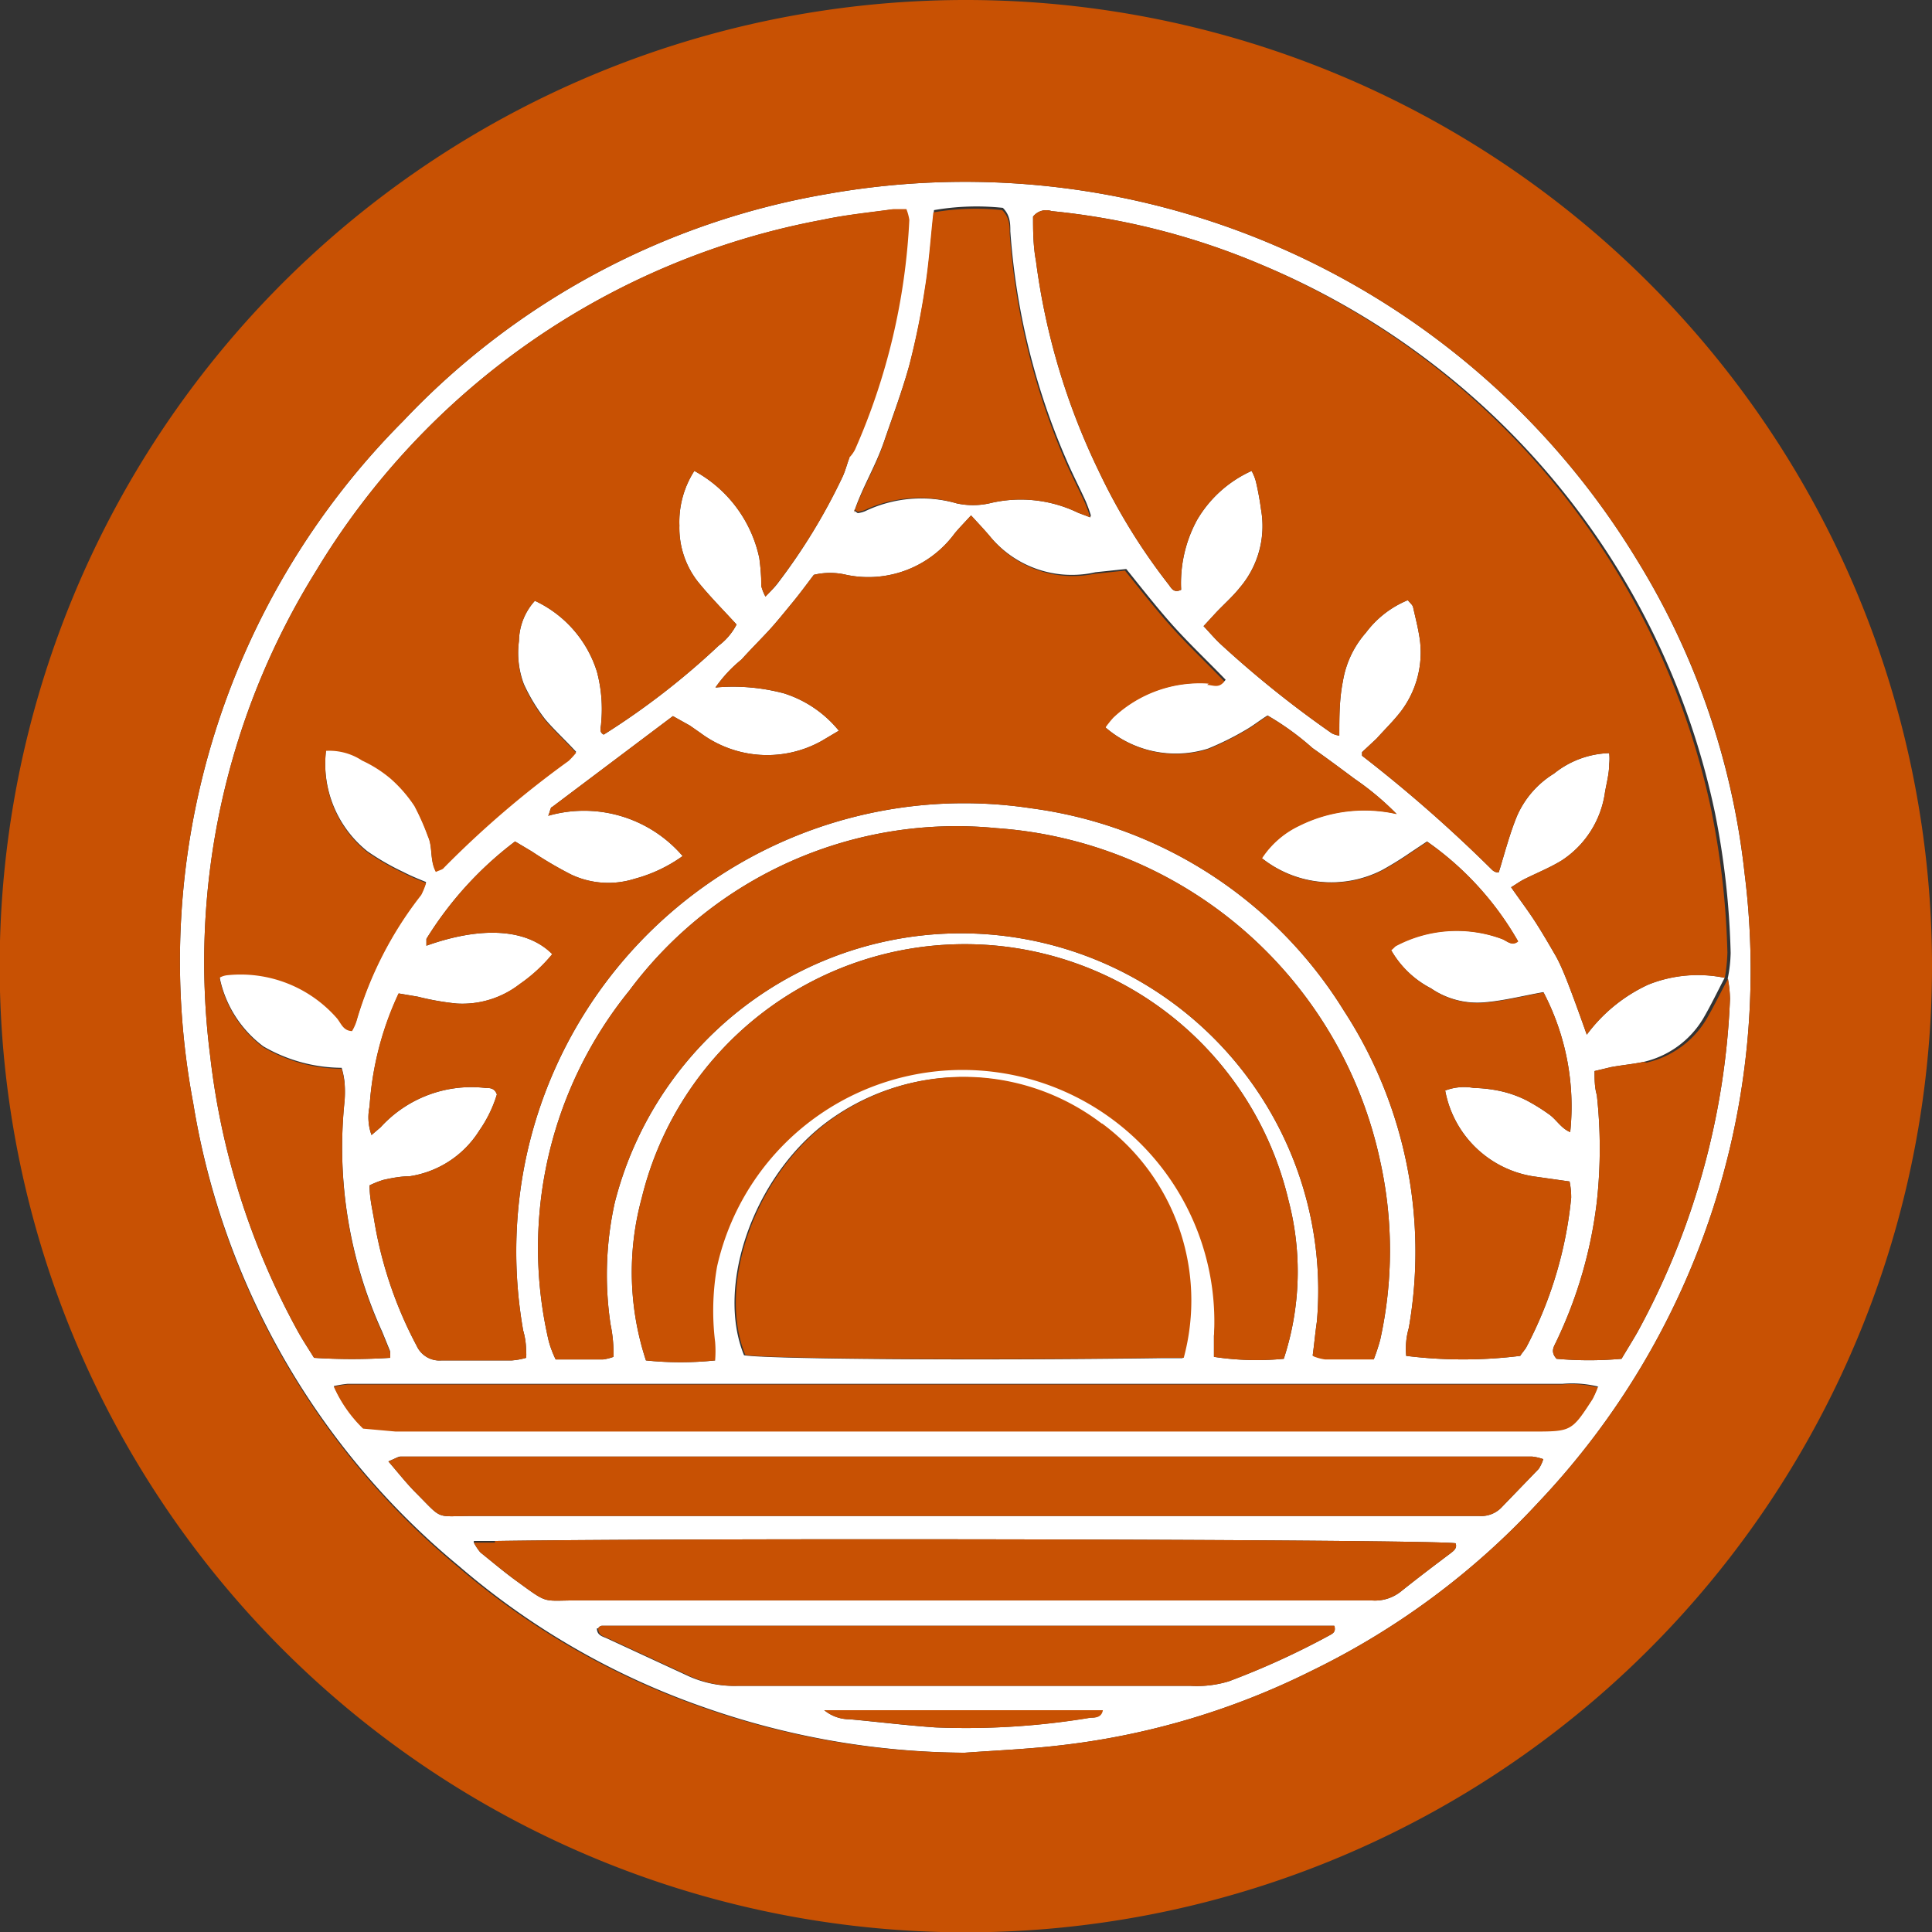 <svg id="Layer_1" data-name="Layer 1" xmlns="http://www.w3.org/2000/svg" viewBox="0 0 59.49 59.5"><rect x="0" y="0" width="59.49" height="59.5" fill="#333333" stroke="none"/><defs><style>.cls-1{fill:#fff;}.cls-1,.cls-2{fill-rule:evenodd;}.cls-2{fill:#c85103;}</style></defs><title>lacuevogo</title><path class="cls-1" d="M32.38,56.47a24.62,24.62,0,0,1-8.11-1.41,23.28,23.28,0,0,1-7.52-4.34A23.36,23.36,0,0,1,8.57,36.47a23.56,23.56,0,0,1,6.46-21,23.38,23.38,0,0,1,13.08-7A24.21,24.21,0,0,1,53,19.7a23.21,23.21,0,0,1,3.34,9.7A23.82,23.82,0,0,1,50,48.75a23.46,23.46,0,0,1-7,5.2,23.17,23.17,0,0,1-7.8,2.3c-.95.11-1.92.15-2.88.22M55.73,32.6c-.22.42-.43.86-.67,1.27a2.9,2.9,0,0,1-1.84,1.33c-.34.07-.68.1-1,.16l-.5.12c0,.27,0,.5.07.74a15,15,0,0,1,0,3.28,13.65,13.65,0,0,1-1.24,4.29c-.07.16-.21.32,0,.55a11.19,11.19,0,0,0,2,0c.16-.27.33-.54.49-.82a23.35,23.35,0,0,0,2.85-10.26,3.38,3.38,0,0,0-.07-.63,4.25,4.25,0,0,0,.09-.79,24.94,24.94,0,0,0-.48-4.3A23.52,23.52,0,0,0,41.46,10.65,22,22,0,0,0,35,9a.51.51,0,0,0-.57.17c0,.41,0,.89.09,1.37A21,21,0,0,0,36.45,17a18.6,18.6,0,0,0,2.14,3.48c.09.11.16.3.4.18a4.07,4.07,0,0,1,.49-2.15A3.71,3.71,0,0,1,41.16,17a1.53,1.53,0,0,1,.13.32,8.85,8.85,0,0,1,.16.87,2.93,2.93,0,0,1-.65,2.4c-.23.29-.52.54-.77.81l-.35.38c.19.2.34.38.51.54a32.47,32.47,0,0,0,3.44,2.76.78.78,0,0,0,.23.07c0-.57,0-1.12.11-1.67a3,3,0,0,1,.71-1.5,3.06,3.06,0,0,1,1.29-1c.07.09.14.14.16.21.07.31.15.62.2.94a3,3,0,0,1-.57,2.27c-.23.3-.5.56-.75.84l-.45.42c0,.06,0,.09,0,.11a43.53,43.53,0,0,1,4,3.51.32.32,0,0,0,.14.08h.07c.18-.58.33-1.17.56-1.73a2.89,2.89,0,0,1,1.14-1.31,2.84,2.84,0,0,1,1.7-.63,1.48,1.48,0,0,1,0,.34c0,.29-.08.58-.13.87A3,3,0,0,1,50.7,29c-.36.22-.76.38-1.14.57-.14.07-.26.16-.41.25.27.39.53.73.76,1.09s.42.69.6,1,.36.78.51,1.18.29.79.46,1.27a4.92,4.92,0,0,1,1.89-1.54,4.06,4.06,0,0,1,2.36-.21m-27-16a2,2,0,0,0,.18-.26,19.87,19.87,0,0,0,1.67-7.07,1.51,1.51,0,0,0-.09-.33h-.41c-.72.1-1.44.17-2.14.32A23.14,23.14,0,0,0,12.34,20.1,22.77,22.77,0,0,0,9.09,35a23,23,0,0,0,2.71,8.51c.15.27.33.54.49.8a18.32,18.32,0,0,0,2.34,0,.87.87,0,0,0,0-.21l-.24-.59a13.72,13.72,0,0,1-1.16-7.12,3.6,3.6,0,0,0,0-.56,2.39,2.39,0,0,0-.09-.45,4.86,4.86,0,0,1-2.41-.66,3.53,3.53,0,0,1-1.34-2.09.15.15,0,0,1,0-.06.57.57,0,0,1,.22-.07,3.94,3.94,0,0,1,3.38,1.32c.13.15.19.39.47.4a2.39,2.39,0,0,0,.13-.28,11.49,11.49,0,0,1,2-3.91,2.18,2.18,0,0,0,.15-.37c-.27-.11-.49-.2-.7-.31a7.62,7.62,0,0,1-1.11-.64,3.46,3.46,0,0,1-1.27-3.12,1.83,1.83,0,0,1,1.11.3,3.86,3.86,0,0,1,.88.56,4.2,4.2,0,0,1,.73.84,7.39,7.39,0,0,1,.42.95c.15.33.05.73.24,1.08.12-.06.21-.07.25-.13a30.78,30.78,0,0,1,3.83-3.29,1.85,1.85,0,0,0,.24-.25c-.34-.37-.68-.68-.95-1a5.46,5.46,0,0,1-.66-1.09,2.76,2.76,0,0,1-.15-1.34A1.88,1.88,0,0,1,19.09,21,3.59,3.59,0,0,1,21,23.18a4.48,4.48,0,0,1,.13,1.59c0,.12-.08.27.08.35a23.09,23.09,0,0,0,3.54-2.74,1.91,1.91,0,0,0,.55-.65c-.42-.46-.83-.87-1.2-1.33a2.69,2.69,0,0,1-.56-1.72A2.91,2.91,0,0,1,24,17a4,4,0,0,1,2,2.68,8.25,8.25,0,0,1,.07.88,1.16,1.16,0,0,0,.12.31c.16-.17.28-.28.37-.4a18.37,18.37,0,0,0,2-3.28c.09-.19.14-.4.22-.61ZM50.14,33.05c-.62.11-1.2.26-1.78.31a2.52,2.52,0,0,1-1.68-.43,3,3,0,0,1-1.23-1.18c.08-.06.11-.11.15-.13a4,4,0,0,1,3.27-.21c.15.06.3.23.49.07a9.47,9.47,0,0,0-2.8-3.07l-.51.34a10.13,10.13,0,0,1-.89.55,3.44,3.44,0,0,1-3.69-.38,2.81,2.81,0,0,1,1.15-1,4.5,4.5,0,0,1,3-.36,8.69,8.69,0,0,0-1.29-1.08c-.43-.32-.86-.64-1.3-.95a8.43,8.43,0,0,0-1.38-1c-.24.15-.45.32-.68.45a8.78,8.78,0,0,1-1.15.57,3.31,3.31,0,0,1-3.17-.66,3.5,3.5,0,0,1,.24-.3,3.88,3.88,0,0,1,2.94-1.05c.17,0,.36.12.53-.11-.52-.54-1.06-1.05-1.56-1.6s-1-1.19-1.5-1.81l-.95.1A3.27,3.27,0,0,1,33.09,19c-.17-.2-.35-.39-.57-.63-.19.21-.35.37-.5.55a3.3,3.3,0,0,1-3.34,1.28,2.15,2.15,0,0,0-1,0c-.22.29-.44.59-.68.88s-.47.58-.72.85-.56.58-.83.88a4.19,4.19,0,0,0-.8.86,6.08,6.08,0,0,1,2.11.18A3.56,3.56,0,0,1,28.45,25l-.54.32a3.44,3.44,0,0,1-3.72-.25l-.33-.23-.52-.29-3.72,2.8c-.05,0-.06.14-.12.27a4,4,0,0,1,4.14,1.24,4.55,4.55,0,0,1-1.48.7,2.68,2.68,0,0,1-1.95-.13A11.91,11.91,0,0,1,19,28.72l-.52-.31a11,11,0,0,0-2.73,3c0,.05,0,.13,0,.21,1.71-.61,3.1-.52,3.88.26a5.08,5.08,0,0,1-1,.92,2.88,2.88,0,0,1-1.95.6,8.25,8.25,0,0,1-1.19-.21l-.59-.1A9.62,9.62,0,0,0,14,36.57a1.59,1.59,0,0,0,.06.88l.28-.24A3.78,3.78,0,0,1,17.57,36c.13,0,.28,0,.35.2a3.93,3.93,0,0,1-.54,1.11,3.07,3.07,0,0,1-2.15,1.41c-.26,0-.53.05-.8.11A2.74,2.74,0,0,0,14,39c0,.36.07.67.13,1a12.55,12.55,0,0,0,1.32,3.94.77.77,0,0,0,.77.45c.72,0,1.44,0,2.16,0a2.14,2.14,0,0,0,.44-.08.9.9,0,0,0,0-.21q0-.32-.09-.63a14,14,0,0,1,0-4.87A13.79,13.79,0,0,1,34.38,27.39,13.38,13.38,0,0,1,44,33.62a13.6,13.6,0,0,1,2,9.77,2.29,2.29,0,0,0-.08.86,14.17,14.17,0,0,0,3.51,0c.05-.08.12-.16.18-.25A12.48,12.48,0,0,0,51,39.38a2.35,2.35,0,0,0-.05-.5l-1.13-.16a3.28,3.28,0,0,1-2.7-2.64A1.64,1.64,0,0,1,48,36a4.25,4.25,0,0,1,.79.09,3.41,3.41,0,0,1,.83.29,5.92,5.92,0,0,1,.68.42c.24.16.38.44.67.56a7.58,7.58,0,0,0-.82-4.3M44.92,44.36a6,6,0,0,0,.2-.61,12.71,12.71,0,0,0,0-5.49A13,13,0,0,0,33.3,28,12.55,12.55,0,0,0,22,33a12.58,12.58,0,0,0-2.48,10.81,3.2,3.2,0,0,0,.21.55h1.46a1.49,1.49,0,0,0,.32-.08,4.38,4.38,0,0,0-.09-1,10.28,10.28,0,0,1,.13-3.75,11,11,0,0,1,21.62,3.66c-.05.34-.08.68-.13,1.05a1.44,1.44,0,0,0,.34.09h1.5m-5.85,0a6.78,6.78,0,0,0-2.52-7.22,7,7,0,0,0-8.51,0c-2.2,1.7-3.34,5-2.47,7.12.62.12,7.22.17,12.82.09.24,0,.47,0,.68,0m-14.43,0a3.5,3.5,0,0,0,0-.57,7.84,7.84,0,0,1,.06-2.32A7.75,7.75,0,0,1,40,43.63c0,.21,0,.42,0,.65a8.7,8.7,0,0,0,2.15.06,8.61,8.61,0,0,0,.15-4.86,10.24,10.24,0,0,0-19.92-.09,8.68,8.68,0,0,0,.13,5,10.19,10.19,0,0,0,2.13,0M14.58,47.5c.3.35.53.64.79.91.92.92.61.77,1.8.77h31a.87.87,0,0,0,.71-.29L50,47.73a1.2,1.2,0,0,0,.14-.3,1.53,1.53,0,0,0-.35-.08l-34.84,0c-.07,0-.13.05-.33.13m37.23-2.28a3.37,3.37,0,0,0-1.11-.09H13.33a3.39,3.39,0,0,0-.43.07,4.13,4.13,0,0,0,.9,1.29l1,.09h35c1.21,0,1.21,0,1.86-1a3.56,3.56,0,0,0,.16-.36M17.21,50a1.79,1.79,0,0,0,.2.3c.36.29.7.58,1.07.85,1.05.76.8.63,1.91.63H44.85a1.28,1.28,0,0,0,.9-.27c.5-.4,1-.78,1.52-1.17.1-.08.23-.16.17-.32-.85-.12-23-.17-29.58-.07-.18,0-.36,0-.65,0M21,52.64c0,.22.18.25.31.31l2.55,1.18a3.42,3.42,0,0,0,1.48.28H39.27a3.38,3.38,0,0,0,1.19-.14,24.29,24.29,0,0,0,3.07-1.4c.11-.06.24-.11.17-.31H21.16s-.08,0-.12.08M36.21,18.37a4.63,4.63,0,0,0-.16-.44c-.2-.44-.42-.86-.61-1.31a21.37,21.37,0,0,1-1.71-7c0-.23,0-.49-.23-.72a7.64,7.64,0,0,0-2.12.07c-.09.81-.14,1.6-.27,2.39a23.29,23.29,0,0,1-.48,2.35c-.22.8-.51,1.57-.78,2.36s-.67,1.42-.92,2.16l.1.07a.86.86,0,0,0,.23-.06A4,4,0,0,1,32.08,18a2.34,2.34,0,0,0,1,0,4.06,4.06,0,0,1,2.74.29l.37.14M28,55.16a1.23,1.23,0,0,0,.78.28c.87.08,1.75.19,2.63.25a23.19,23.19,0,0,0,4.78-.3c.13,0,.32,0,.36-.23Z" transform="translate(-2.62 -2.5)"/><path class="cls-2" d="M32.32,2.5A29.75,29.75,0,1,0,62.11,32.12,29.75,29.75,0,0,0,32.32,2.5M50,48.75a23.46,23.46,0,0,1-7,5.2,23.17,23.17,0,0,1-7.8,2.3c-.95.11-1.92.15-2.88.22a24.62,24.62,0,0,1-8.11-1.41,23.28,23.28,0,0,1-7.52-4.34A23.36,23.36,0,0,1,8.57,36.47a23.56,23.56,0,0,1,6.46-21,23.38,23.38,0,0,1,13.08-7A24.21,24.21,0,0,1,53,19.7a23.07,23.07,0,0,1,3.34,9.7A23.82,23.82,0,0,1,50,48.75" transform="translate(-2.62 -2.5)"/><path class="cls-2" d="M39.79,23.59c.17,0,.36.12.53-.11-.52-.54-1.06-1.05-1.56-1.6s-1-1.19-1.5-1.81l-.95.1A3.27,3.27,0,0,1,33.09,19c-.17-.2-.35-.39-.57-.63-.19.21-.35.37-.5.55a3.3,3.3,0,0,1-3.34,1.28,2.15,2.15,0,0,0-1,0c-.22.29-.44.59-.68.88s-.47.58-.72.85-.56.58-.83.88a4.19,4.19,0,0,0-.8.86,6.08,6.08,0,0,1,2.11.18A3.56,3.56,0,0,1,28.45,25l-.54.32a3.44,3.44,0,0,1-3.72-.25l-.33-.23-.52-.29-3.72,2.8c-.05,0-.06.14-.12.27a4,4,0,0,1,4.14,1.24,4.55,4.55,0,0,1-1.48.7,2.68,2.68,0,0,1-1.95-.13A11.91,11.91,0,0,1,19,28.72l-.52-.31a11,11,0,0,0-2.73,3c0,.05,0,.13,0,.21,1.71-.61,3.1-.52,3.87.26a4.76,4.76,0,0,1-1,.92,2.88,2.88,0,0,1-1.95.6,8.25,8.25,0,0,1-1.19-.21l-.59-.1A9.62,9.62,0,0,0,14,36.57a1.59,1.59,0,0,0,.06.88l.28-.24A3.78,3.78,0,0,1,17.57,36c.13,0,.28,0,.35.2a3.93,3.93,0,0,1-.54,1.11,3.07,3.07,0,0,1-2.15,1.41c-.26,0-.53.05-.8.11A2.74,2.74,0,0,0,14,39c0,.36.07.67.13,1a12.55,12.55,0,0,0,1.32,3.94.77.77,0,0,0,.77.45c.72,0,1.44,0,2.16,0a2.14,2.14,0,0,0,.44-.08.9.9,0,0,0,0-.21q0-.32-.09-.63a14,14,0,0,1,0-4.87A13.79,13.79,0,0,1,34.38,27.39,13.38,13.38,0,0,1,44,33.62a13.6,13.6,0,0,1,2,9.77,2.29,2.29,0,0,0-.08.86,14.17,14.17,0,0,0,3.51,0c.05-.08.12-.16.18-.25A12.48,12.48,0,0,0,51,39.38a2.35,2.35,0,0,0-.05-.5l-1.13-.16a3.28,3.28,0,0,1-2.7-2.64A1.64,1.64,0,0,1,48,36a4.25,4.25,0,0,1,.79.09,3.41,3.41,0,0,1,.83.29,5.92,5.92,0,0,1,.68.42c.24.16.38.44.67.56a7.58,7.58,0,0,0-.82-4.3c-.62.11-1.2.26-1.78.31a2.52,2.52,0,0,1-1.68-.43,3,3,0,0,1-1.23-1.18c.08-.06.11-.11.15-.13a4,4,0,0,1,3.27-.21c.15.06.3.23.49.07a9.47,9.47,0,0,0-2.8-3.07l-.51.34a10.13,10.13,0,0,1-.89.55,3.44,3.44,0,0,1-3.69-.38,2.81,2.81,0,0,1,1.15-1,4.5,4.5,0,0,1,3-.36,8.69,8.69,0,0,0-1.29-1.08c-.43-.32-.86-.64-1.3-.95a8.43,8.43,0,0,0-1.38-1c-.24.15-.45.32-.68.45a9.32,9.32,0,0,1-1.14.57,3.32,3.32,0,0,1-3.18-.66,3.5,3.5,0,0,1,.24-.3,3.88,3.88,0,0,1,2.94-1.05" transform="translate(-2.62 -2.5)"/><path class="cls-2" d="M14.63,44.34a.87.87,0,0,0,0-.21l-.24-.59a13.72,13.72,0,0,1-1.16-7.12,3.6,3.6,0,0,0,0-.56,2.39,2.39,0,0,0-.09-.45,4.86,4.86,0,0,1-2.41-.66,3.53,3.53,0,0,1-1.34-2.09.15.15,0,0,1,0-.06.63.63,0,0,1,.22-.07,3.94,3.94,0,0,1,3.38,1.32c.13.15.19.39.47.4a1.43,1.43,0,0,0,.13-.28,11.49,11.49,0,0,1,2-3.91,2.18,2.18,0,0,0,.15-.37c-.27-.11-.49-.2-.7-.31a7.62,7.62,0,0,1-1.11-.64,3.46,3.46,0,0,1-1.27-3.12,1.83,1.83,0,0,1,1.11.3,3.86,3.86,0,0,1,.88.56,4.2,4.2,0,0,1,.73.84,7.39,7.39,0,0,1,.42.95c.15.33.05.73.24,1.08.12-.06.21-.07.25-.13a30.16,30.16,0,0,1,3.84-3.29,2.61,2.61,0,0,0,.23-.25c-.34-.37-.68-.68-.95-1a5.46,5.46,0,0,1-.66-1.09,2.76,2.76,0,0,1-.15-1.34A1.88,1.88,0,0,1,19.09,21,3.59,3.59,0,0,1,21,23.18a4.48,4.48,0,0,1,.13,1.59c0,.12-.08.27.08.35a23.09,23.09,0,0,0,3.54-2.74,1.91,1.91,0,0,0,.55-.65c-.42-.46-.83-.87-1.2-1.33a2.69,2.69,0,0,1-.56-1.72A2.91,2.91,0,0,1,24,17a4,4,0,0,1,2,2.68,6.29,6.29,0,0,1,.06.88,1.91,1.91,0,0,0,.13.31,4,4,0,0,0,.37-.41,17.94,17.94,0,0,0,2-3.27c.09-.19.14-.4.22-.61h0a1,1,0,0,0,.17-.24,19.87,19.87,0,0,0,1.67-7.07,1.51,1.51,0,0,0-.09-.33h-.41c-.72.1-1.44.17-2.14.32A23.14,23.14,0,0,0,12.34,20.1,22.77,22.77,0,0,0,9.09,35a23,23,0,0,0,2.71,8.51c.15.27.33.54.49.8a18.32,18.32,0,0,0,2.34,0" transform="translate(-2.62 -2.5)"/><path class="cls-2" d="M55.33,27.52A23.52,23.52,0,0,0,41.46,10.65,22,22,0,0,0,35,9a.51.51,0,0,0-.57.17c0,.41,0,.89.09,1.37A21,21,0,0,0,36.45,17a18.6,18.6,0,0,0,2.14,3.48c.09.11.16.3.4.18a4.05,4.05,0,0,1,.49-2.15A3.71,3.71,0,0,1,41.16,17a1.53,1.53,0,0,1,.13.32,8.85,8.85,0,0,1,.16.87,2.9,2.9,0,0,1-.65,2.4c-.23.29-.52.54-.77.81l-.35.38c.19.2.34.38.51.54a32.47,32.47,0,0,0,3.44,2.76.56.56,0,0,0,.23.07c0-.57,0-1.12.11-1.67a3,3,0,0,1,.71-1.5,3.06,3.06,0,0,1,1.29-1c.07.09.14.14.16.21.07.31.15.62.2.94a3,3,0,0,1-.57,2.27c-.23.3-.5.56-.75.84l-.45.42c0,.06,0,.09,0,.11a43.53,43.53,0,0,1,4,3.51.32.32,0,0,0,.14.08h.07c.18-.58.33-1.17.56-1.73a2.89,2.89,0,0,1,1.14-1.31,2.84,2.84,0,0,1,1.7-.63,1.48,1.48,0,0,1,0,.34c0,.29-.08.58-.13.87A3,3,0,0,1,50.7,29c-.36.22-.76.38-1.14.57-.14.07-.26.16-.41.25.27.39.53.73.76,1.09s.42.69.6,1,.36.78.51,1.18.29.79.46,1.27a4.92,4.92,0,0,1,1.89-1.54,4.14,4.14,0,0,1,2.36-.21,5.16,5.16,0,0,0,.08-.78,24.94,24.94,0,0,0-.48-4.3" transform="translate(-2.62 -2.5)"/><path class="cls-2" d="M43.08,44.27a1.44,1.44,0,0,0,.34.09h1.5a6,6,0,0,0,.2-.61,12.71,12.71,0,0,0,0-5.49A13,13,0,0,0,33.3,28,12.55,12.55,0,0,0,22,33a12.58,12.58,0,0,0-2.48,10.81,3.55,3.55,0,0,0,.21.55h1.46a1.49,1.49,0,0,0,.32-.08,4.38,4.38,0,0,0-.09-1,10.28,10.28,0,0,1,.13-3.75,11,11,0,0,1,21.62,3.66c-.05.34-.08.69-.13,1.05" transform="translate(-2.62 -2.5)"/><path class="cls-2" d="M36.55,37.1a7,7,0,0,0-8.51,0c-2.2,1.7-3.34,5-2.47,7.12.62.12,7.22.17,12.82.09.24,0,.47,0,.68,0a6.78,6.78,0,0,0-2.52-7.22" transform="translate(-2.62 -2.5)"/><path class="cls-2" d="M40,44.28a8.7,8.7,0,0,0,2.15.06,8.61,8.61,0,0,0,.15-4.86,10.24,10.24,0,0,0-19.92-.09,8.68,8.68,0,0,0,.13,5,10.19,10.19,0,0,0,2.13,0,3.5,3.5,0,0,0,0-.57,7.84,7.84,0,0,1,.06-2.32A7.75,7.75,0,0,1,40,43.63c0,.21,0,.42,0,.65" transform="translate(-2.62 -2.5)"/><path class="cls-2" d="M14.91,47.37c-.07,0-.13.05-.33.13.3.35.53.64.79.91.92.92.61.77,1.8.77h31a.87.87,0,0,0,.71-.29L50,47.73a1.2,1.2,0,0,0,.14-.3,1.53,1.53,0,0,0-.35-.08l-34.84,0" transform="translate(-2.62 -2.5)"/><path class="cls-2" d="M50.7,45.13H13.33a3.39,3.39,0,0,0-.43.07,4.13,4.13,0,0,0,.9,1.29l1,.09h35c1.21,0,1.21,0,1.86-1a3.56,3.56,0,0,0,.16-.36,3.37,3.37,0,0,0-1.11-.09" transform="translate(-2.62 -2.5)"/><path class="cls-2" d="M17.86,50c-.18,0-.36,0-.65,0a1.79,1.79,0,0,0,.2.3c.36.29.71.58,1.07.85,1.05.76.8.63,1.91.63H44.85a1.28,1.28,0,0,0,.9-.27c.5-.4,1-.78,1.52-1.17.1-.08.23-.16.17-.32-.85-.12-23-.17-29.58-.07" transform="translate(-2.62 -2.5)"/><path class="cls-2" d="M21.16,52.56s-.08,0-.12.08c0,.22.18.25.31.31l2.55,1.18a3.42,3.42,0,0,0,1.48.28H39.27a3.38,3.38,0,0,0,1.19-.14,24.29,24.29,0,0,0,3.07-1.4c.11-.06.24-.11.18-.31H21.16" transform="translate(-2.62 -2.5)"/><path class="cls-2" d="M28.93,18.19l.1.07a.86.86,0,0,0,.23-.06A4,4,0,0,1,32.08,18a2.34,2.34,0,0,0,1,0,4.06,4.06,0,0,1,2.74.29l.37.14a4.63,4.63,0,0,0-.16-.44c-.2-.44-.42-.86-.61-1.3a21.49,21.49,0,0,1-1.71-7c0-.23,0-.49-.23-.72a7.64,7.64,0,0,0-2.12.07c-.09.81-.14,1.6-.27,2.39a23.29,23.29,0,0,1-.48,2.35c-.22.8-.51,1.57-.78,2.36s-.67,1.42-.92,2.16" transform="translate(-2.62 -2.5)"/><path class="cls-2" d="M55.73,32.62v0h0" transform="translate(-2.62 -2.5)"/><path class="cls-2" d="M53.22,35.2c-.34.07-.68.1-1,.16l-.5.12c0,.27,0,.5.07.74a15,15,0,0,1,0,3.28,13.65,13.65,0,0,1-1.24,4.29c-.07.16-.21.32,0,.55a11.19,11.19,0,0,0,2,0c.16-.27.33-.54.49-.82a23.35,23.35,0,0,0,2.85-10.26,4.2,4.2,0,0,0-.06-.62c-.23.42-.43.84-.67,1.25a2.9,2.9,0,0,1-1.84,1.33" transform="translate(-2.62 -2.5)"/><path class="cls-2" d="M28.81,55.44c.87.08,1.75.19,2.63.25a23.19,23.19,0,0,0,4.78-.3c.13,0,.32,0,.36-.23H28a1.23,1.23,0,0,0,.78.28" transform="translate(-2.62 -2.5)"/></svg>